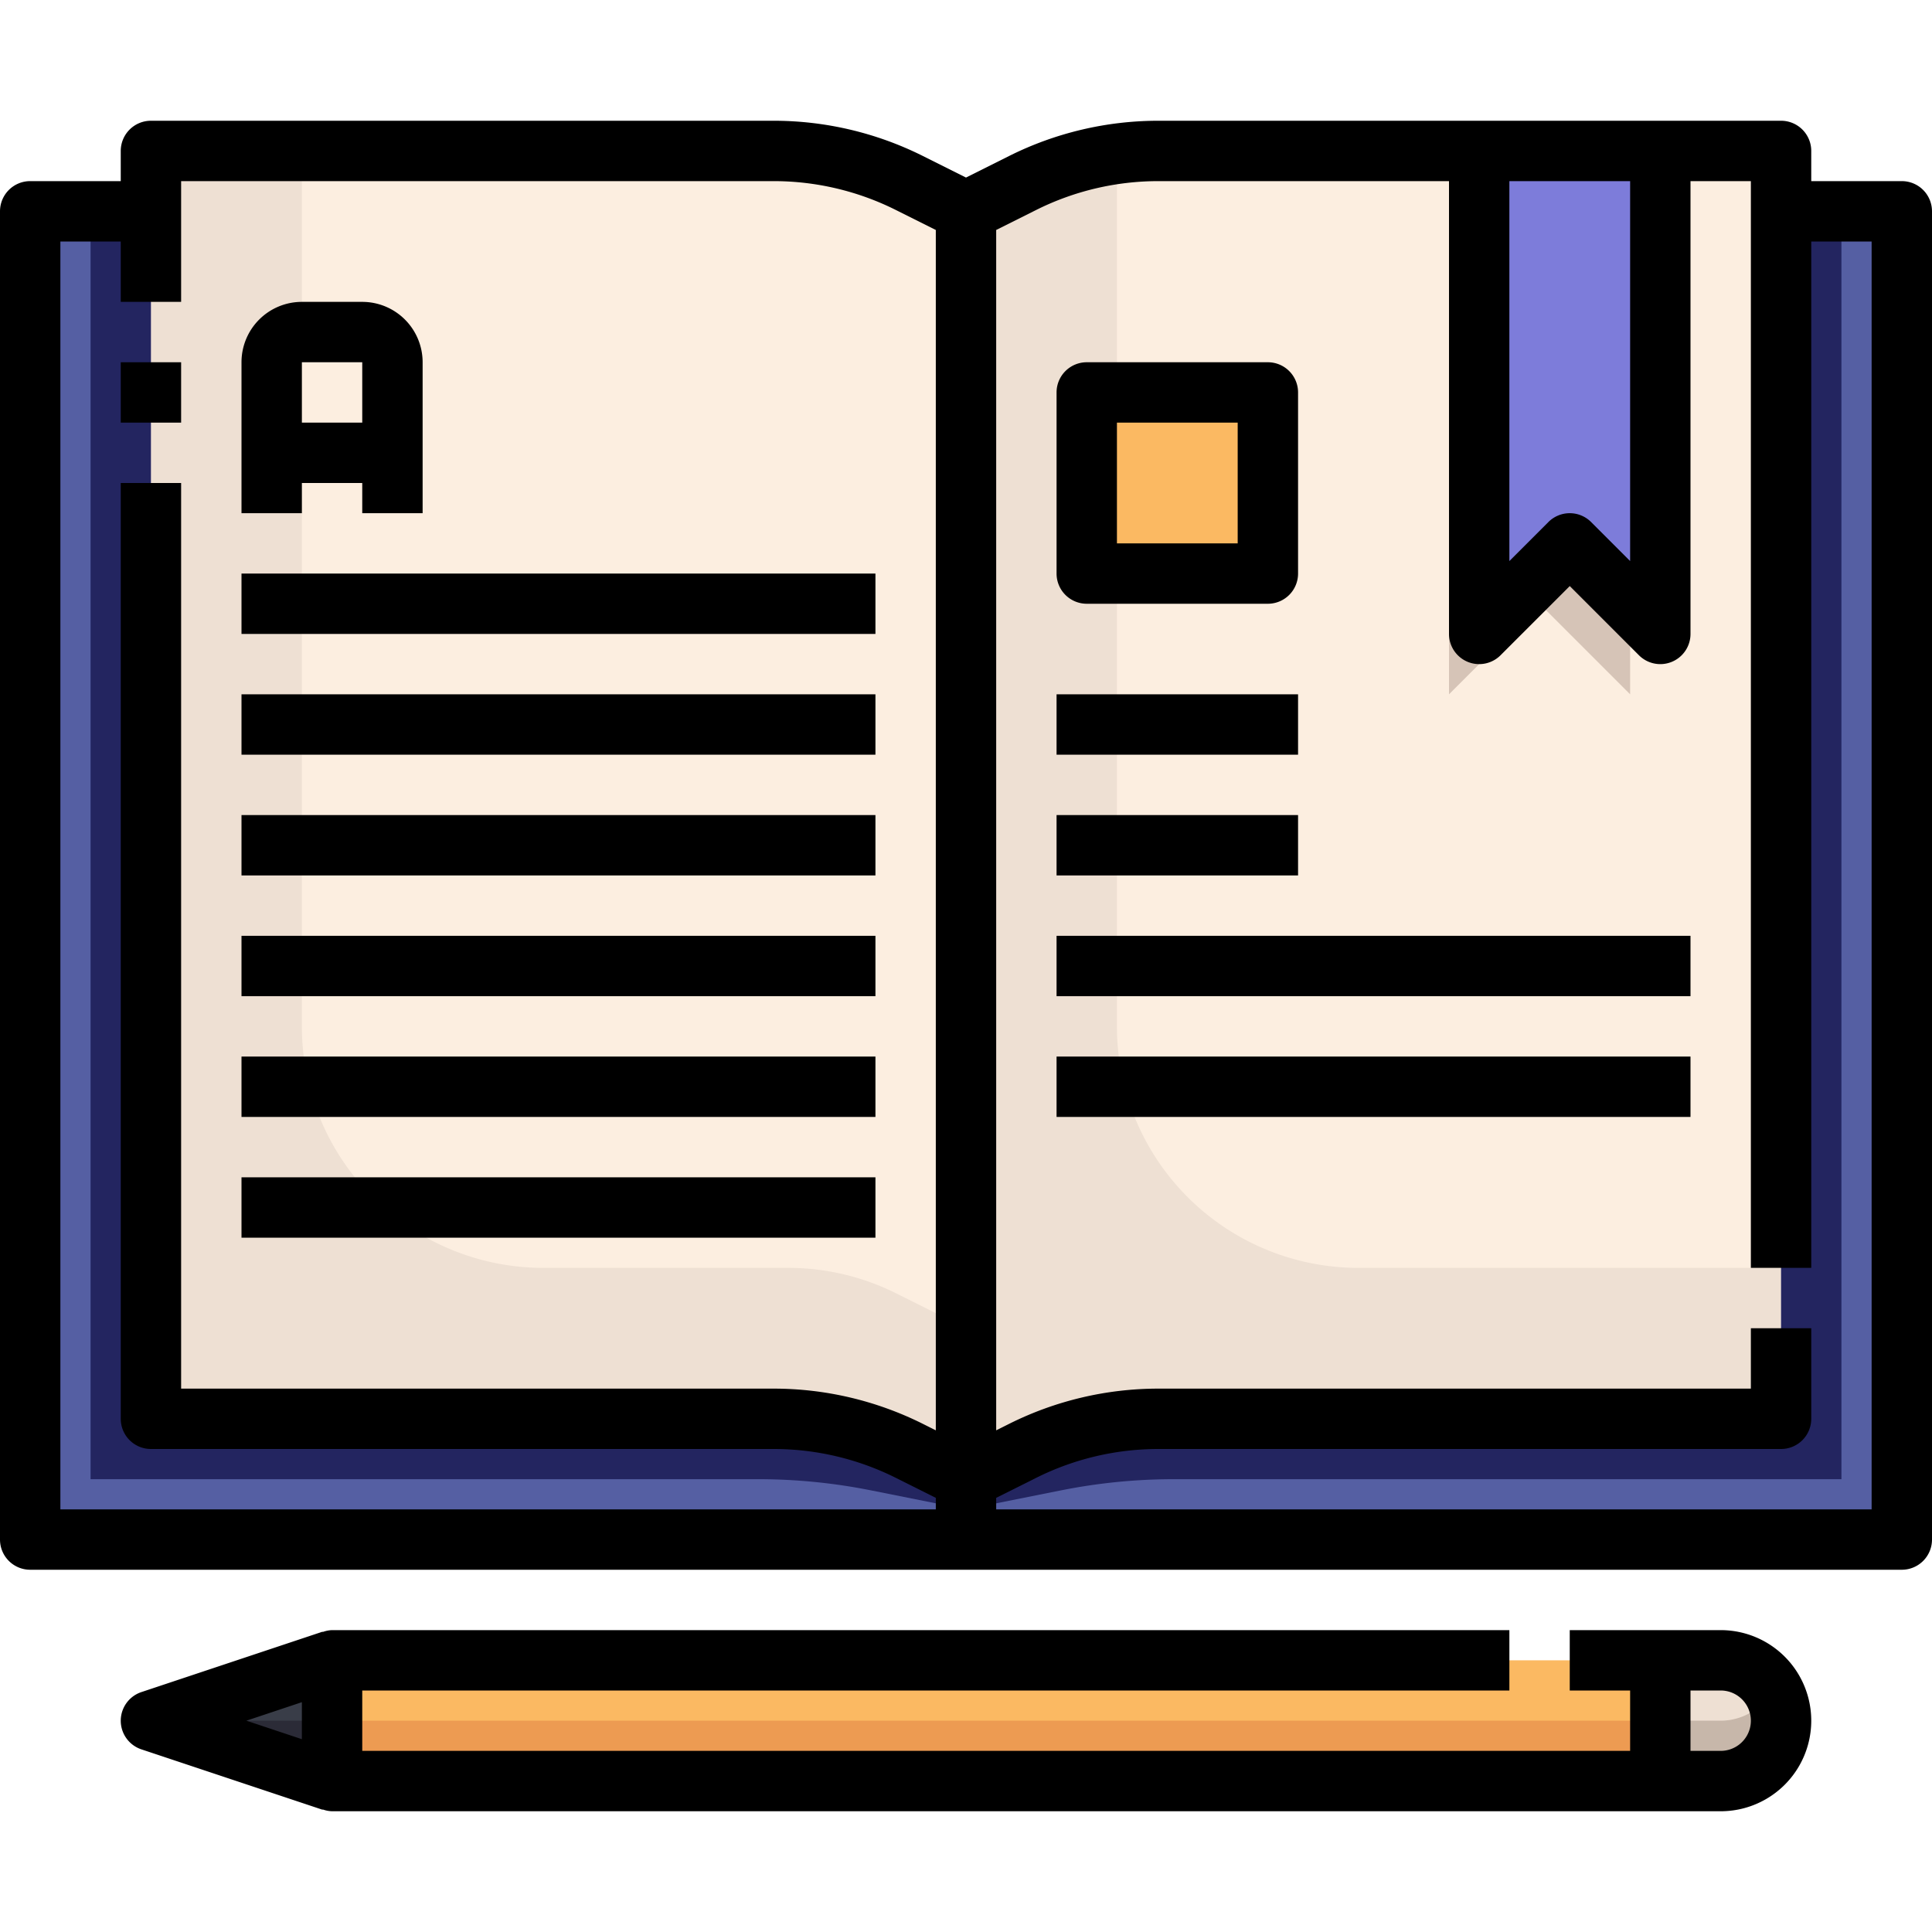 <svg xmlns="http://www.w3.org/2000/svg"  viewBox="0 0 64 64" width="48px" height="48px"><g data-name="07-Book"><path fill="#eee0d3" d="M57,55a2,2,0,0,1,0,4H55V55Z"/><polygon fill="#393d48" points="11 55 11 59 5 57 11 55"/><rect width="44" height="4" x="11" y="55" fill="#fbb962"/><path fill="#c7b7aa" d="M57,57H55v2h2a2.006,2.006,0,0,0,2-2,1.973,1.973,0,0,0-.278-1A1.993,1.993,0,0,1,57,57Z"/><polygon fill="#2b2b37" points="5 57 11 59 11 57 5 57"/><rect width="44" height="2" x="11" y="57" fill="#ed9b52"/><polygon fill="#7d7cda" points="55 5 55 21 52 18 49 21 49 5 55 5"/><rect width="6" height="6" x="36" y="13" fill="#fbb962"/><path fill="#555fa3" d="M33.89,48.06A9.932,9.932,0,0,1,38.36,47H59V7h4V51H32V49Z"/><path fill="#555fa3" d="M32,49v2H1V7H5V47H25.64a9.932,9.932,0,0,1,4.47,1.06Z"/><path fill="#fceee0" d="M30.11,6.06A9.932,9.932,0,0,0,25.64,5H5V47H25.64a9.932,9.932,0,0,1,4.47,1.06L32,49V7Z"/><path fill="#fceee0" d="M55,5V21l-3-3-3,3V5H38.36a9.932,9.932,0,0,0-4.47,1.06L32,7V49l1.89-.94A9.932,9.932,0,0,1,38.36,47H59V5ZM36,13h6v6H36Z"/><path fill="#eee0d3" d="M29.689,42.845A7.994,7.994,0,0,0,26.111,42H18a8,8,0,0,1-8-8V5H5V47H25.64a9.932,9.932,0,0,1,4.47,1.06L32,49V44Z"/><path fill="#eee0d3" d="M37,34V19H36V13h1V5.1a9.884,9.884,0,0,0-3.11.957L32,7V49l1.89-.94A9.932,9.932,0,0,1,38.36,47H59V42H45A8,8,0,0,1,37,34Z"/><path fill="#232560" d="M35.155,49.369A19.029,19.029,0,0,1,38.881,49H61V7H59V47H38.36a9.932,9.932,0,0,0-4.47,1.06L32,49v1Z"/><path fill="#232560" d="M25.119,49a19.029,19.029,0,0,1,3.726.369L32,50V49l-1.89-.94A9.932,9.932,0,0,0,25.64,47H5V7H3V49Z"/><polygon fill="#d6c4b7" points="49 21 49 5 48 5 48 23 51 20 54 23 54 20 52 18 49 21"/><rect width="2" height="2" x="4" y="12"/><path d="M63,6H60V5a1,1,0,0,0-1-1H38.361a11.053,11.053,0,0,0-4.92,1.161L32,5.882l-1.441-.721A11.053,11.053,0,0,0,25.639,4H5A1,1,0,0,0,4,5V6H1A1,1,0,0,0,0,7V51a1,1,0,0,0,1,1H63a1,1,0,0,0,1-1V7A1,1,0,0,0,63,6ZM50,6h4V18.586l-1.293-1.293a1,1,0,0,0-1.414,0L50,18.586ZM2,8H4v2H6V6H25.639a9.05,9.05,0,0,1,4.025.95L31,7.618V47.382l-.441-.221A11.053,11.053,0,0,0,25.639,46H6V16H4V47a1,1,0,0,0,1,1H25.639a9.05,9.05,0,0,1,4.025.95L31,49.618V50H2ZM62,50H33v-.382l1.336-.668A9.05,9.05,0,0,1,38.361,48H59a1,1,0,0,0,1-1V44H58v2H38.361a11.053,11.053,0,0,0-4.92,1.161L33,47.382V7.618l1.336-.668A9.05,9.05,0,0,1,38.361,6H48V21a1,1,0,0,0,1.707.707L52,19.414l2.293,2.293A1,1,0,0,0,56,21V6h2V42h2V8h2Z"/><path d="M10,16h2v1h2V12a2,2,0,0,0-2-2H10a2,2,0,0,0-2,2v5h2Zm2-4v2H10V12Z"/><rect width="21" height="2" x="8" y="19"/><rect width="21" height="2" x="8" y="23"/><rect width="21" height="2" x="8" y="27"/><rect width="21" height="2" x="8" y="31"/><path d="M36,20h6a1,1,0,0,0,1-1V13a1,1,0,0,0-1-1H36a1,1,0,0,0-1,1v6A1,1,0,0,0,36,20Zm1-6h4v4H37Z"/><rect width="8" height="2" x="35" y="23"/><rect width="8" height="2" x="35" y="27"/><rect width="21" height="2" x="35" y="31"/><rect width="21" height="2" x="35" y="35"/><rect width="21" height="2" x="8" y="35"/><rect width="21" height="2" x="8" y="39"/><path d="M57,54H52v2h2v2H12V56H50V54H11a.979.979,0,0,0-.312.063l0-.012-6,2a1,1,0,0,0,0,1.9l6,2,0-.012A.979.979,0,0,0,11,60H57a3,3,0,0,0,0-6ZM10,56.387v1.226L8.162,57ZM57,58H56V56h1a1,1,0,0,1,0,2Z"/></g></svg>